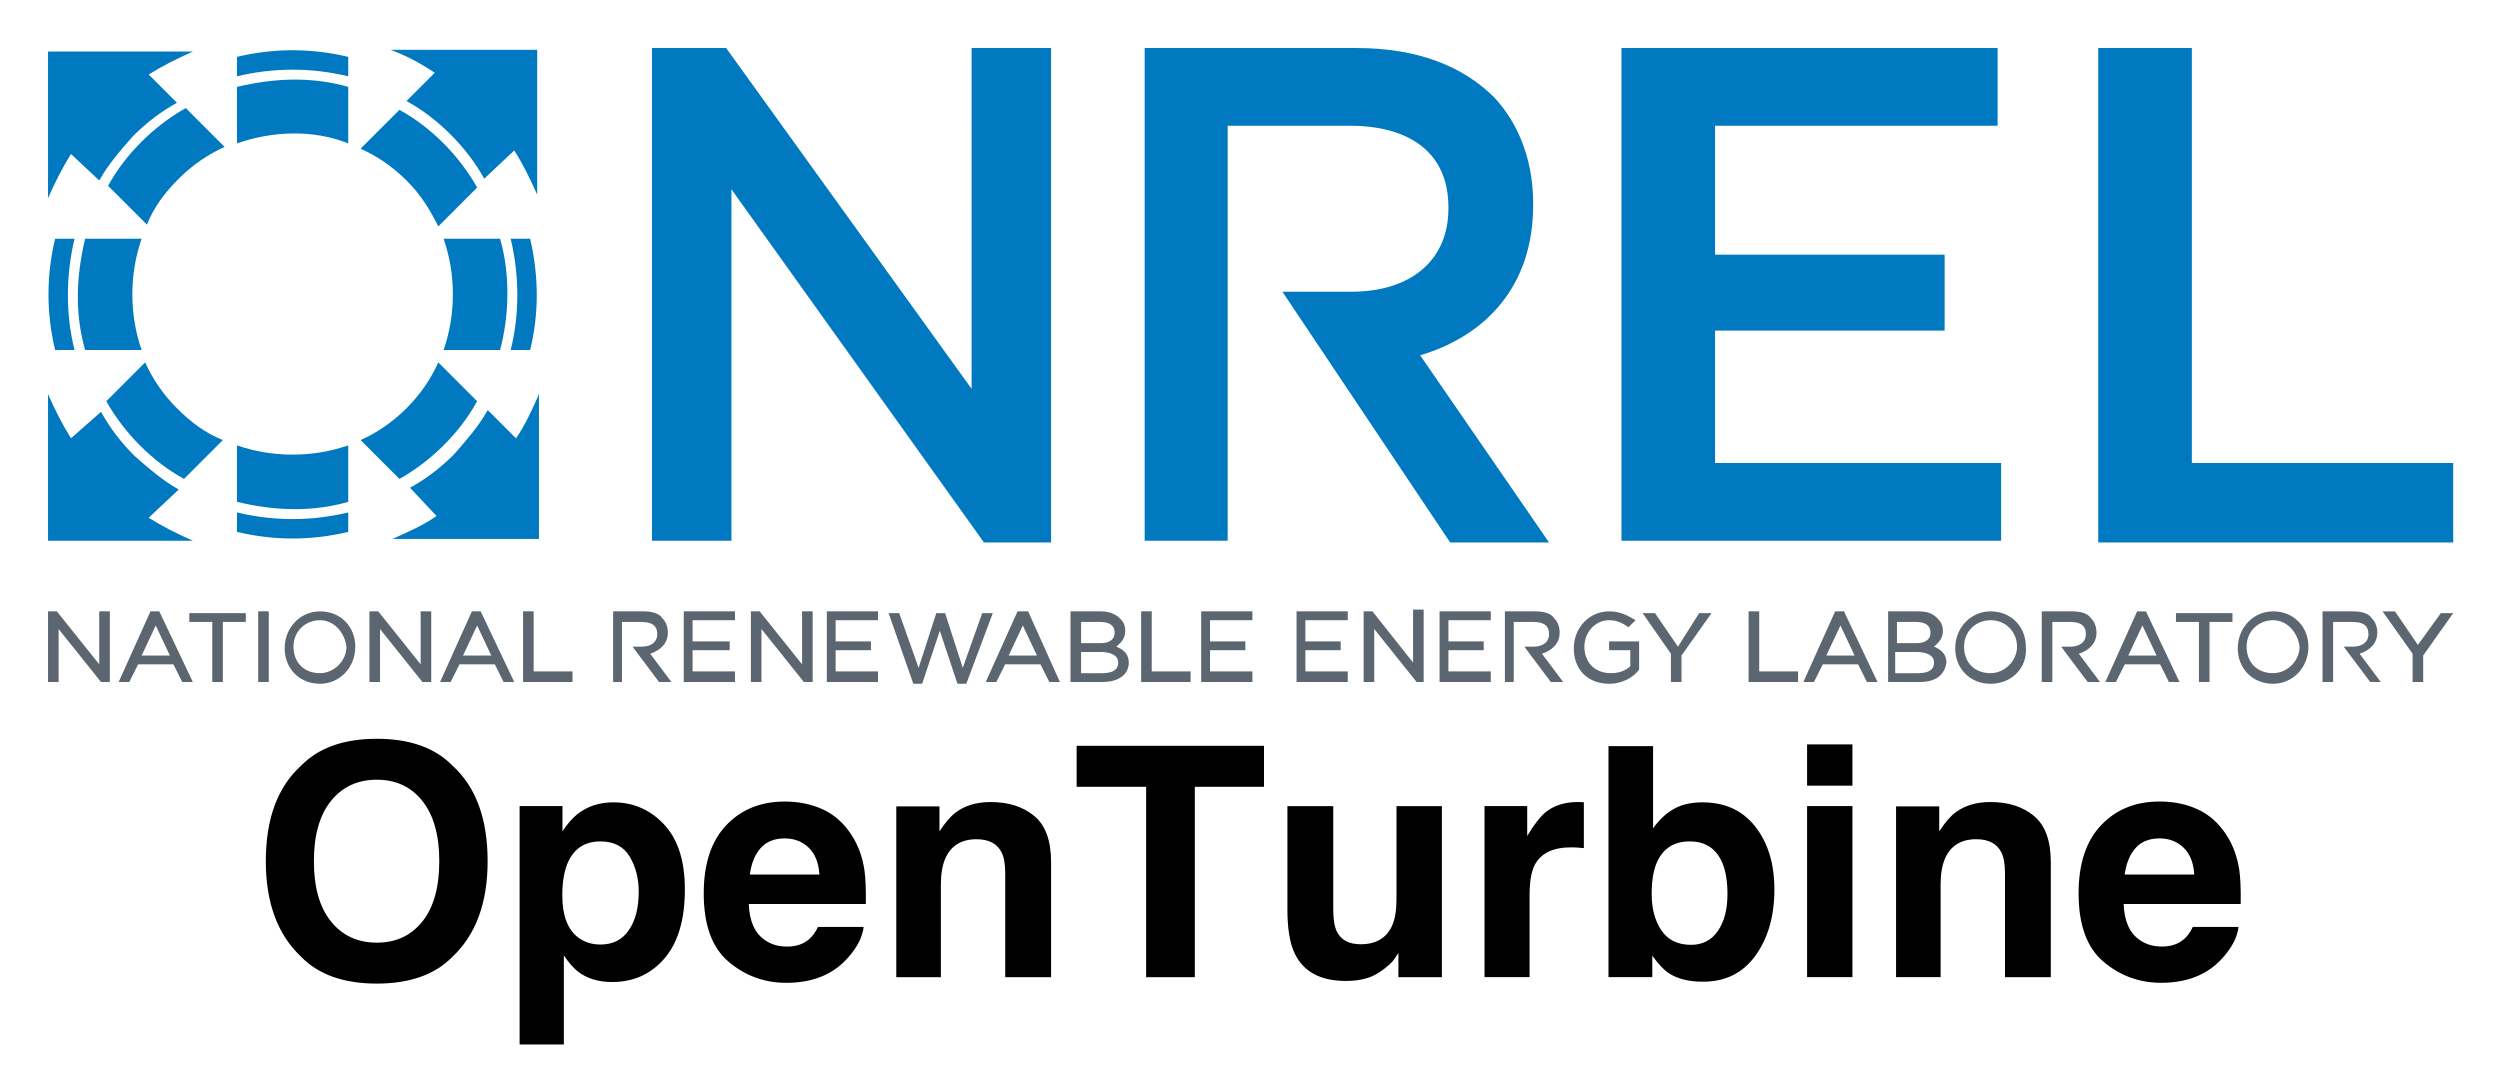 <svg xmlns="http://www.w3.org/2000/svg" role="img" viewBox="3.78 20.28 141.57 61.82"><path fill="#0079C1" fill-rule="evenodd" d="M28.5 49.5c-.7.5-1.6.9-2.5 1.3h8.3v-8.2c-.3.7-.8 1.8-1.3 2.5l-1.6-1.6c-.5.9-1.2 1.7-1.9 2.5-.8.8-1.6 1.4-2.5 1.9l1.5 1.6zm.1-8.7c-.4.9-1 1.8-1.8 2.6s-1.7 1.4-2.6 1.8l2.2 2.2c.9-.5 1.8-1.2 2.5-1.9.8-.8 1.4-1.6 1.9-2.5l-2.2-2.2zm5.2-.7c.5-2 .5-4.2 0-6.3h-1.1c.5 2.1.5 4.3 0 6.3h1.1zm-1.7 0c.5-1.9.6-4.2 0-6.3h-3.2c.7 2 .7 4.3 0 6.3h3.2zm.8-11.3c.4.6.9 1.6 1.3 2.5v-8.2h-8.3c.8.3 1.6.7 2.5 1.3L26.8 26c.9.5 1.7 1.1 2.5 1.9.8.8 1.4 1.6 1.9 2.5l1.7-1.6zm-8.7-.1c.9.4 1.8 1 2.6 1.8s1.3 1.6 1.8 2.6l2.2-2.2c-.5-.9-1.2-1.8-1.9-2.5-.8-.8-1.6-1.4-2.5-1.9l-2.2 2.2zm-.7-5.2c-2.1-.5-4.2-.5-6.3 0v1.1c2.1-.5 4.2-.5 6.3 0v-1.1zm0 1.7c-2.1-.6-4.2-.5-6.3 0v3.2c2-.7 4.3-.8 6.3 0v-3.2zM9.4 30.5c.5-.9 1.2-1.7 1.9-2.5.8-.8 1.6-1.4 2.5-1.9l-1.6-1.6c.8-.5 1.6-.9 2.5-1.3H6.5v8.3c.4-.9.8-1.7 1.3-2.5l1.6 1.5zm4.9-4.1c-.9.5-1.8 1.2-2.5 1.9-.8.8-1.4 1.6-1.9 2.5l2.2 2.2c.4-1 1-1.8 1.8-2.6s1.7-1.4 2.6-1.8l-2.2-2.2zm-5.7 7.4c-.5 2.1-.6 4.2 0 6.3h3.2c-.7-2-.7-4.3 0-6.3H8.6zm-1.7 0c-.5 2.1-.5 4.2 0 6.3H8c-.5-2-.5-4.2 0-6.3H6.9zm.9 11.3c-.5-.8-.9-1.6-1.3-2.5v8.3h8.2c-.9-.4-1.7-.8-2.5-1.3l1.7-1.6c-.9-.5-1.7-1.2-2.5-1.9-.8-.8-1.4-1.6-1.9-2.5l-1.7 1.5zm2-2.1c.5.9 1.2 1.8 1.9 2.5.8.8 1.6 1.4 2.5 1.9l2.2-2.2c-1-.4-1.8-1-2.6-1.8s-1.4-1.7-1.8-2.6L9.8 43zm7.4 2.5c2 .7 4.3.7 6.3 0v3.2c-2.1.6-4.2.5-6.3 0v-3.2zm0 3.8c2.1.5 4.2.5 6.3 0v1.1c-2.1.5-4.2.5-6.3 0v-1.1z" clip-rule="evenodd"/><path fill="#0079C1" d="M40.7 23h4.2l13.9 19.3V23h4.5v28h-3.8L45.2 31v19.9h-4.5V23zm35.7 13.8h3.9c3.4 0 5.5-1.8 5.5-4.7V32c0-3-2.1-4.6-5.6-4.6h-6.9v23.5h-4.7V23h12c3.4 0 6 1 7.8 2.8 1.4 1.5 2.2 3.6 2.2 6v.1c0 4.6-2.7 7.4-6.4 8.5L91.5 51h-5.6l-9.5-14.2zM95.6 23h21.3v4.4h-16v7.3h13V39h-13v7.5h16.2v4.4H95.6V23zm27 0h5.3v23.5h14.8V51h-20.1V23z"/><path fill="#5C6670" d="M9.9 58.9h-.4l-2.4-3v3h-.6v-4H7l2.4 3v-3h.6v4h-.1zm4.8 0h-.6l-.5-1h-2l-.5 1h-.6l1.8-4h.5l1.9 4zm-2.9-1.5h1.6l-.8-1.7-.8 1.7zm4.6 1.5h-.6v-3.4h-1.3V55h3.2v.5h-1.3v3.4zm2.6 0h-.6v-4h.6v4zm2.9.1c-1.2 0-2-.9-2-2 0-1.2.9-2.1 2-2.1 1.2 0 2 .9 2 2 0 1.2-.9 2.1-2 2.1zm0-3.6c-.8 0-1.5.6-1.5 1.5s.6 1.5 1.5 1.5c.8 0 1.5-.7 1.5-1.5-.1-.8-.7-1.5-1.5-1.5zm6.2 3.5h-.4l-2.4-3v3h-.6v-4h.5l2.4 3v-3h.6v4h-.1zm4.8 0h-.6l-.5-1h-2l-.5 1h-.6l1.8-4h.5l1.9 4zM30 57.4h1.6l-.8-1.7-.8 1.7zm6.2 1.5h-2.8v-4h.6v3.4h2.2v.6zm2.9 0h-.6v-4h1.7c.5 0 .9.1 1.1.4.2.2.3.5.3.8 0 .6-.4 1-1 1.2l1.2 1.6h-.7l-1.5-2h.5c.6 0 .9-.3.9-.7 0-.5-.3-.7-.9-.7H39v3.4zm50.5 0H89v-4h1.7c.5 0 .9.1 1.1.4.2.2.3.5.3.8 0 .6-.4 1-1 1.2l1.2 1.6h-.7l-1.5-2h.5c.6 0 .9-.3.9-.7 0-.5-.3-.7-.9-.7h-1.1v3.4zm30.4 0h-.6v-4h1.7c.5 0 .9.1 1.1.4.2.2.3.5.3.8 0 .6-.4 1-1 1.2l1.2 1.6h-.7l-1.5-2h.5c.6 0 .9-.3.9-.7 0-.5-.3-.7-.9-.7h-1v3.4zm15.9 0h-.6v-4h1.7c.5 0 .9.1 1.1.4.2.2.3.5.3.8 0 .6-.4 1-1 1.2l1.2 1.6h-.6l-1.5-2h.5c.6 0 .9-.3.9-.7 0-.5-.3-.7-.9-.7h-1.1v3.4zm-90.4 0h-3v-4h2.9v.5H43v1.2h2.1v.5H43v1.2h2.4v.6h.1zm4.2 0h-.4l-2.4-3v3h-.6v-4h.5l2.4 3v-3h.6v4h-.1zm3.9 0h-3v-4h2.9v.5h-2.4v1.2h2v.5h-2v1.2h2.4v.6h.1zm4.9.1H58l-1-3-1 3h-.5l-1.4-4h.6l1.1 3.1 1-3.1h.5l1 3.1 1.1-3.1h.6l-1.5 4zm5.3-.1h-.6l-.5-1h-2l-.5 1h-.6l1.8-4h.6l1.8 4zm-2.9-1.5h1.6l-.8-1.7-.8 1.7zm5.3 1.5h-1.8v-4h1.7c.4 0 .8.1 1.1.4.2.2.3.4.3.7 0 .5-.3.7-.5.9.5.2.7.5.7.9 0 .7-.6 1.1-1.5 1.1zm-1.2-.5h1.2c.6 0 .9-.2.9-.6 0-.5-.6-.6-1-.6H65v1.2zm0-1.7h1.1c.5 0 .8-.2.8-.6 0-.4-.3-.6-.8-.6H65v1.2zm6.2 2.2h-2.8v-4h.6v3.4h2.2v.6zm3.6 0h-3v-4h2.9v.5h-2.4v1.2h2v.5h-2v1.2h2.4v.6h.1zm5.4 0h-3v-4h2.9v.5h-2.4v1.2h2v.5h-2v1.2h2.4v.6h.1zm4.2 0H84l-2.4-3v3H81v-4h.5l2.3 2.9v-3h.6v4.1zm3.9 0h-3v-4h2.9v.5h-2.4v1.2h2v.5h-2v1.2h2.4v.6h.1zm6.6.1c-1.2 0-2-.8-2-2s.9-2.1 2-2.1c.6 0 1 .2 1.5.5l-.4.4c-.3-.2-.6-.4-1.1-.4-.8 0-1.4.7-1.4 1.5 0 .9.6 1.5 1.5 1.5.4 0 .8-.1 1.1-.4v-.9h-1.2v-.5h1.7v1.6c-.3.4-.9.8-1.7.8zm4.1-.1h-.6v-1.6L96.8 55h.7l1.3 1.9L100 55h.7L99 57.4v1.5zm6.6 0h-2.8v-4h.6v3.4h2.2v.6zm4.5 0h-.6l-.5-1h-2l-.5 1h-.6l1.8-4h.5l1.9 4zm-2.9-1.5h1.6l-.8-1.7-.8 1.7zm5.3 1.5h-1.8v-4h1.7c.5 0 .8.1 1.1.4.2.2.3.4.3.7 0 .5-.3.7-.5.9.5.2.7.5.7.9-.1.7-.6 1.1-1.5 1.1zm-1.3-.5h1.2c.6 0 .9-.2.9-.6 0-.5-.6-.6-1-.6h-1.2v1.2h.1zm0-1.7h1.1c.5 0 .8-.2.8-.6 0-.4-.3-.6-.8-.6h-1.1v1.2zm5.3 2.3c-1.2 0-2-.9-2-2 0-1.2.9-2.1 2-2.1 1.2 0 2 .9 2 2 .1 1.2-.8 2.1-2 2.1zm0-3.6c-.8 0-1.5.6-1.5 1.5s.6 1.5 1.5 1.5c.8 0 1.5-.7 1.5-1.5s-.6-1.5-1.5-1.5zm10.7 3.5h-.6l-.5-1h-2l-.5 1h-.6l1.8-4h.5l1.9 4zm-2.9-1.5h1.6l-.8-1.7-.8 1.7zm4.6 1.5h-.6v-3.4H127V55h3.2v.5h-1.3v3.4zm3.6.1c-1.2 0-2-.9-2-2 0-1.2.9-2.1 2-2.1 1.2 0 2 .9 2 2 0 1.2-.9 2.1-2 2.1zm0-3.6c-.8 0-1.5.6-1.5 1.5s.6 1.5 1.5 1.5c.8 0 1.5-.7 1.5-1.5-.1-.8-.7-1.5-1.5-1.5zm8.5 3.5h-.6v-1.6l-1.7-2.4h.7l1.3 1.9L142 55h.7l-1.7 2.4v1.5z"/><path d="M27.7 72.46c-.637.801-1.497 1.201-2.581 1.201-1.085 0-1.949-.399-2.596-1.201-.645-.799-.968-1.936-.968-3.413 0-1.474.324-2.611.968-3.413.647-.799 1.512-1.201 2.596-1.201s1.944.402 2.581 1.206c.637.801.956 1.939.956 3.408 0 1.476-.319 2.614-.956 3.413zm1.711 1.992c1.32-1.251 1.982-3.051 1.982-5.405 0-2.399-.662-4.202-1.982-5.402-.991-1.021-2.422-1.529-4.293-1.529-1.873 0-3.304.508-4.293 1.529-1.327 1.201-1.992 3.003-1.992 5.402 0 2.354.665 4.154 1.992 5.405.988 1.019 2.419 1.527 4.293 1.527 1.871 0 3.302-.508 4.293-1.527zm-4.293-12.337zm14.321 6.674c.341.574.511 1.236.511 1.982 0 .908-.185 1.633-.556 2.177-.369.546-.908.819-1.613.819-.485 0-.905-.134-1.261-.399-.599-.458-.897-1.249-.897-2.374 0-.71.088-1.297.268-1.759.344-.872.973-1.307 1.891-1.307.766 0 1.317.288 1.658.862zm1.947-1.823c-.786-.834-1.744-1.251-2.874-1.251-.776 0-1.446.215-2.01.647-.308.243-.599.576-.87.996v-1.431h-2.427v13.5h2.505v-5.048c.268.41.541.72.819.935.508.384 1.148.576 1.919.576 1.208 0 2.197-.447 2.965-1.342.766-.895 1.15-2.194 1.15-3.901 0-1.618-.392-2.844-1.178-3.681zm5.466 1.342c.324-.367.779-.551 1.365-.551.538 0 .991.174 1.355.521.364.346.566.854.609 1.524h-3.939c.083-.629.286-1.125.609-1.494zM50.394 66.123c-.645-.301-1.373-.453-2.177-.453-1.358 0-2.462.447-3.312 1.342-.849.895-1.274 2.182-1.274 3.858 0 1.79.47 3.082 1.413 3.875.94.794 2.027 1.191 3.261 1.191 1.494 0 2.654-.473 3.484-1.413.533-.594.832-1.178.897-1.752h-2.586c-.137.286-.293.508-.47.667-.326.296-.751.445-1.272.445-.493 0-.913-.121-1.261-.367-.576-.389-.88-1.072-.915-2.043h6.628c.013-.837-.015-1.476-.078-1.921-.114-.758-.359-1.423-.738-2-.422-.65-.953-1.127-1.6-1.431zm-2-.453zm13.95.814c-.637-.526-1.456-.786-2.457-.786-.801 0-1.461.195-1.982.587-.291.217-.599.576-.925 1.074v-1.413h-2.445v9.67h2.525v-5.243c0-.599.083-1.09.248-1.476.321-.728.91-1.092 1.77-1.092.698 0 1.173.248 1.421.746.137.273.205.665.205 1.173v5.893h2.596V69.093c0-1.216-.319-2.086-.956-2.609zm-3.39-.814zm16.404-3.155H64.748v2.321h3.936v10.779h2.756v-10.779h3.918zm3.921 3.413h-2.596v5.84c0 1.107.139 1.947.42 2.515.495 1.031 1.461 1.547 2.897 1.547.495 0 .93-.066 1.302-.197.369-.129.753-.372 1.15-.728.129-.114.243-.243.339-.392.094-.147.152-.238.177-.265v1.368h2.462v-9.687H82.861v5.271c0 .622-.083 1.122-.25 1.502-.319.7-.913 1.049-1.777 1.049-.675 0-1.127-.245-1.36-.738-.129-.278-.195-.693-.195-1.244zm1.777-.258zm12.198.03c-.033-.003-.073-.003-.119-.003-.758 0-1.375.197-1.851.594-.288.238-.629.68-1.021 1.325v-1.689h-2.417v9.687h2.551v-4.629c0-.779.099-1.352.293-1.727.349-.662 1.034-.994 2.053-.994.076 0 .177.003.303.008.124.008.265.018.425.035v-2.594c-.111-.008-.185-.01-.217-.015zm9.927 1.393c-.72-.92-1.717-1.378-2.991-1.378-.705 0-1.284.147-1.742.445-.384.235-.738.579-1.057 1.029v-4.657h-2.525v13.082h2.48v-1.216c.339.473.652.804.943.994.485.321 1.127.48 1.929.48 1.274 0 2.265-.495 2.975-1.484.713-.988 1.067-2.237 1.067-3.741 0-1.451-.359-2.637-1.079-3.554zm-2.118 5.9c-.361.528-.87.791-1.522.791-.751 0-1.312-.273-1.679-.819-.367-.544-.551-1.231-.551-2.06 0-.705.088-1.279.268-1.724.341-.837.973-1.254 1.891-1.254.908 0 1.529.427 1.868 1.279.177.453.265 1.021.265 1.706 0 .86-.179 1.552-.541 2.081zm7.617-8.221v-2.338h-2.568v2.338zm-2.568 1.155v9.687h2.568v-9.687zm12.845.556c-.637-.526-1.456-.786-2.457-.786-.799 0-1.459.195-1.982.587-.291.217-.597.576-.923 1.074v-1.413h-2.445v9.67h2.523v-5.243c0-.599.083-1.09.25-1.476.319-.728.91-1.092 1.767-1.092.7 0 1.173.248 1.423.746.137.273.205.665.205 1.173v5.893h2.594V69.093c0-1.216-.319-2.086-.956-2.609zm-3.39-.814zm9.141 2.639c.324-.367.779-.551 1.365-.551.538 0 .991.174 1.355.521.364.346.566.854.609 1.524h-3.939c.083-.629.286-1.125.609-1.494zm3.542-2.187c-.647-.301-1.373-.453-2.177-.453-1.358 0-2.462.447-3.312 1.342-.849.895-1.274 2.182-1.274 3.858 0 1.79.47 3.082 1.413 3.875.94.794 2.027 1.191 3.261 1.191 1.492 0 2.654-.473 3.484-1.413.533-.594.832-1.178.897-1.752h-2.586c-.137.286-.293.508-.47.667-.326.296-.751.445-1.272.445-.493 0-.913-.121-1.261-.367-.576-.389-.88-1.072-.915-2.043h6.628c.013-.837-.015-1.476-.078-1.921-.114-.758-.359-1.423-.738-2-.422-.65-.956-1.127-1.6-1.431zm-2-.453z"/></svg>
